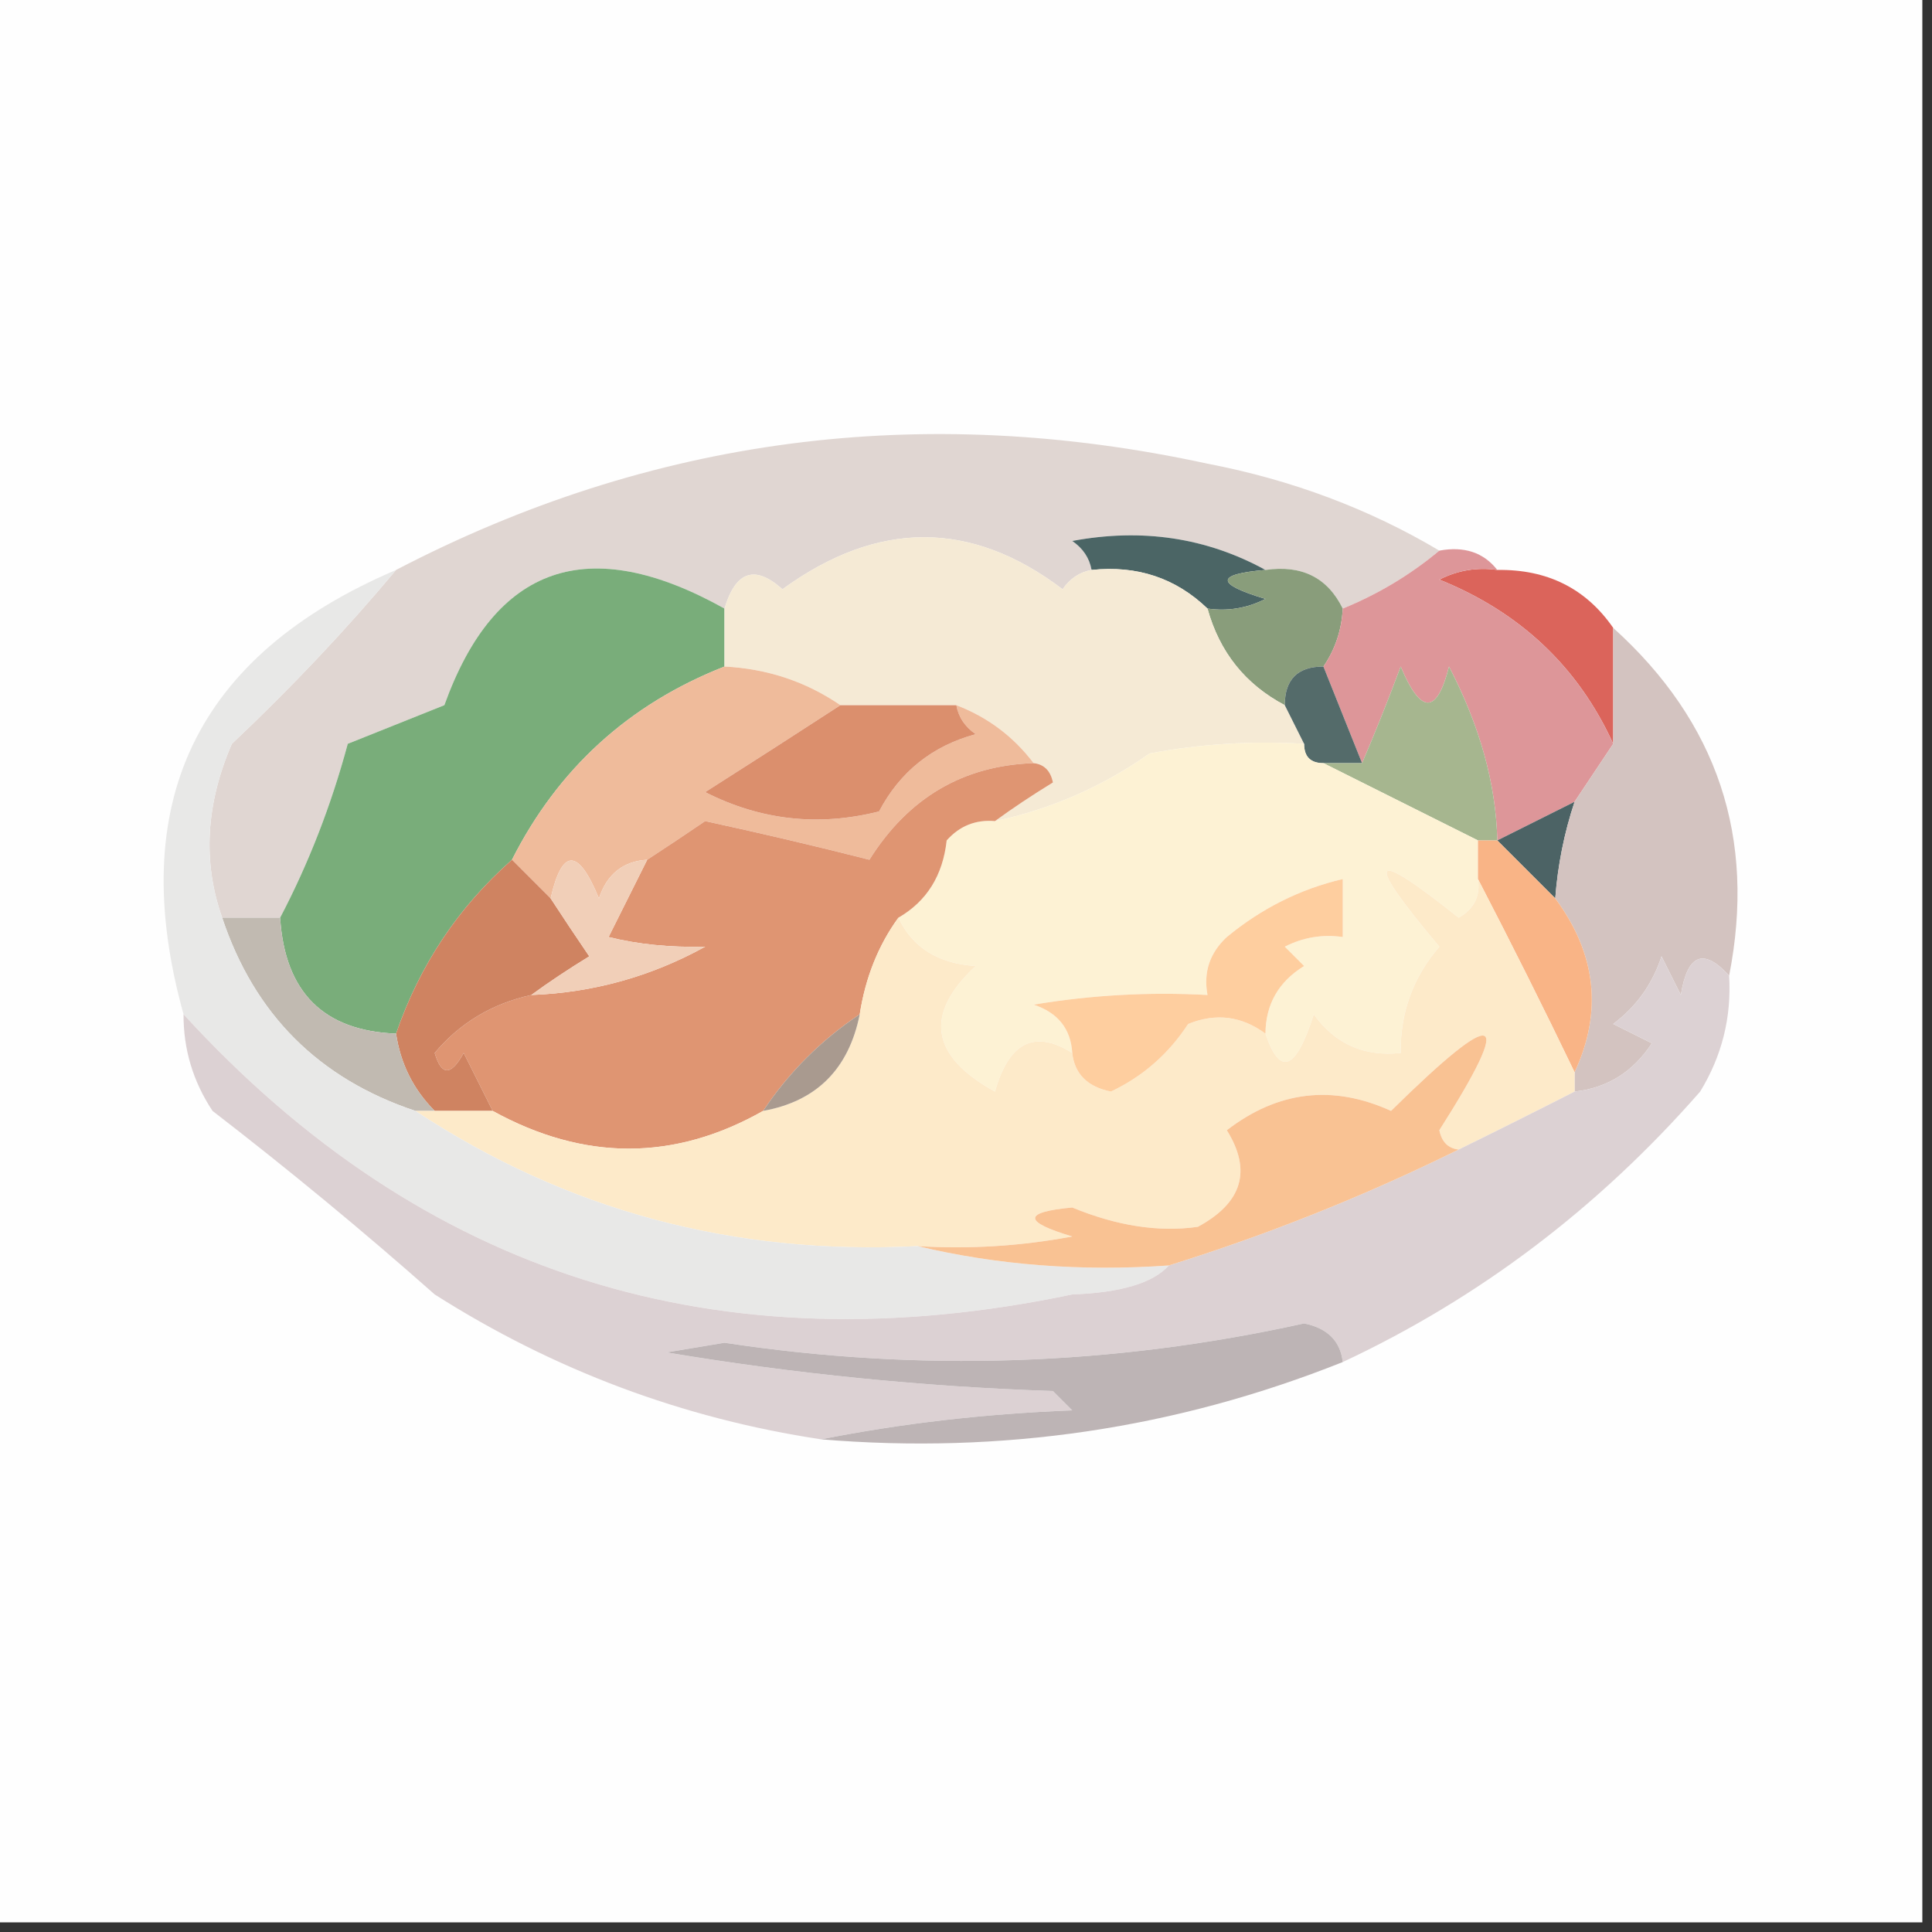 <?xml version="1.0" encoding="UTF-8"?>
<!DOCTYPE svg PUBLIC "-//W3C//DTD SVG 1.1//EN" "http://www.w3.org/Graphics/SVG/1.1/DTD/svg11.dtd">
<svg xmlns="http://www.w3.org/2000/svg" version="1.1" width="100px" height="100px" style="shape-rendering:geometricPrecision; text-rendering:geometricPrecision; image-rendering:optimizeQuality; fill-rule:evenodd; clip-rule:evenodd" xmlns:xlink="http://www.w3.org/1999/xlink">
<rect width="100%" height="100%" fill="#333333" stroke="none"/>
<g><path style="opacity:1" fill="#fefefe" d="M -0.5,-0.5 C 32.833,-0.5 66.167,-0.5 99.5,-0.5C 99.5,32.833 99.5,66.167 99.5,99.5C 66.167,99.5 32.833,99.5 -0.5,99.5C -0.5,66.167 -0.5,32.833 -0.5,-0.5 Z"/></g>
<g><path style="opacity:1" fill="#e0d6d2" d="M 74.5,28.5 C 72.999,29.752 71.332,30.752 69.5,31.5C 68.713,29.896 67.38,29.229 65.5,29.5C 62.446,27.826 59.112,27.326 55.5,28C 56.056,28.383 56.389,28.883 56.5,29.5C 55.883,29.611 55.383,29.944 55,30.5C 50.268,26.909 45.435,26.909 40.5,30.5C 39.078,29.223 38.078,29.556 37.5,31.5C 30.448,27.564 25.614,29.23 23,36.5C 21.333,37.167 19.667,37.833 18,38.5C 17.14,41.691 15.973,44.691 14.5,47.5C 13.5,47.5 12.5,47.5 11.5,47.5C 10.482,44.623 10.649,41.623 12,38.5C 15.087,35.584 17.921,32.584 20.5,29.5C 33.706,22.623 47.706,20.789 62.5,24C 66.86,24.838 70.86,26.338 74.5,28.5 Z"/></g>
<g><path style="opacity:1" fill="#4b6565" d="M 65.5,29.5 C 62.903,29.721 62.903,30.221 65.5,31C 64.552,31.483 63.552,31.649 62.5,31.5C 60.858,29.919 58.858,29.253 56.5,29.5C 56.389,28.883 56.056,28.383 55.5,28C 59.112,27.326 62.446,27.826 65.5,29.5 Z"/></g>
<g><path style="opacity:1" fill="#79ad7a" d="M 37.5,31.5 C 37.5,32.5 37.5,33.5 37.5,34.5C 32.559,36.442 28.892,39.775 26.5,44.5C 23.723,46.95 21.723,49.95 20.5,53.5C 16.743,53.354 14.743,51.354 14.5,47.5C 15.973,44.691 17.14,41.691 18,38.5C 19.667,37.833 21.333,37.167 23,36.5C 25.614,29.23 30.448,27.564 37.5,31.5 Z"/></g>
<g><path style="opacity:1" fill="#899d7b" d="M 65.5,29.5 C 67.38,29.229 68.713,29.896 69.5,31.5C 69.443,32.609 69.11,33.609 68.5,34.5C 67.167,34.5 66.5,35.167 66.5,36.5C 64.457,35.421 63.124,33.754 62.5,31.5C 63.552,31.649 64.552,31.483 65.5,31C 62.903,30.221 62.903,29.721 65.5,29.5 Z"/></g>
<g><path style="opacity:1" fill="#db645b" d="M 77.5,29.5 C 80.089,29.461 82.089,30.461 83.5,32.5C 83.5,34.5 83.5,36.5 83.5,38.5C 81.685,34.521 78.685,31.688 74.5,30C 75.448,29.517 76.448,29.351 77.5,29.5 Z"/></g>
<g><path style="opacity:1" fill="#f5ead5" d="M 56.5,29.5 C 58.858,29.253 60.858,29.919 62.5,31.5C 63.124,33.754 64.457,35.421 66.5,36.5C 66.833,37.167 67.167,37.833 67.5,38.5C 64.813,38.336 62.146,38.503 59.5,39C 57.065,40.715 54.398,41.882 51.5,42.5C 52.398,41.842 53.398,41.176 54.5,40.5C 54.376,39.893 54.043,39.56 53.5,39.5C 52.455,38.122 51.122,37.122 49.5,36.5C 47.5,36.5 45.5,36.5 43.5,36.5C 41.718,35.28 39.718,34.614 37.5,34.5C 37.5,33.5 37.5,32.5 37.5,31.5C 38.078,29.556 39.078,29.223 40.5,30.5C 45.435,26.909 50.268,26.909 55,30.5C 55.383,29.944 55.883,29.611 56.5,29.5 Z"/></g>
<g><path style="opacity:1" fill="#dd9699" d="M 74.5,28.5 C 75.791,28.263 76.791,28.596 77.5,29.5C 76.448,29.351 75.448,29.517 74.5,30C 78.685,31.688 81.685,34.521 83.5,38.5C 82.833,39.5 82.167,40.5 81.5,41.5C 80.167,42.167 78.833,42.833 77.5,43.5C 77.433,40.579 76.6,37.579 75,34.5C 74.374,36.991 73.541,36.991 72.5,34.5C 71.83,36.291 71.163,37.958 70.5,39.5C 69.833,37.833 69.167,36.167 68.5,34.5C 69.11,33.609 69.443,32.609 69.5,31.5C 71.332,30.752 72.999,29.752 74.5,28.5 Z"/></g>
<g><path style="opacity:1" fill="#546b6a" d="M 68.5,34.5 C 69.167,36.167 69.833,37.833 70.5,39.5C 69.833,39.5 69.167,39.5 68.5,39.5C 67.833,39.5 67.5,39.167 67.5,38.5C 67.167,37.833 66.833,37.167 66.5,36.5C 66.5,35.167 67.167,34.5 68.5,34.5 Z"/></g>
<g><path style="opacity:1" fill="#a6b68f" d="M 77.5,43.5 C 77.167,43.5 76.833,43.5 76.5,43.5C 73.814,42.157 71.148,40.824 68.5,39.5C 69.167,39.5 69.833,39.5 70.5,39.5C 71.163,37.958 71.83,36.291 72.5,34.5C 73.541,36.991 74.374,36.991 75,34.5C 76.6,37.579 77.433,40.579 77.5,43.5 Z"/></g>
<g><path style="opacity:1" fill="#efbb9b" d="M 37.5,34.5 C 39.718,34.614 41.718,35.28 43.5,36.5C 41.231,37.976 38.898,39.476 36.5,41C 39.366,42.457 42.366,42.79 45.5,42C 46.583,39.944 48.25,38.611 50.5,38C 49.944,37.617 49.611,37.117 49.5,36.5C 51.122,37.122 52.455,38.122 53.5,39.5C 49.853,39.622 47.019,41.288 45,44.5C 42.204,43.789 39.37,43.122 36.5,42.5C 35.482,43.193 34.482,43.859 33.5,44.5C 32.25,44.577 31.417,45.244 31,46.5C 29.929,43.888 29.096,43.888 28.5,46.5C 27.833,45.833 27.167,45.167 26.5,44.5C 28.892,39.775 32.559,36.442 37.5,34.5 Z"/></g>
<g><path style="opacity:1" fill="#db8f6d" d="M 43.5,36.5 C 45.5,36.5 47.5,36.5 49.5,36.5C 49.611,37.117 49.944,37.617 50.5,38C 48.25,38.611 46.583,39.944 45.5,42C 42.366,42.79 39.366,42.457 36.5,41C 38.898,39.476 41.231,37.976 43.5,36.5 Z"/></g>
<g><path style="opacity:1" fill="#fdf2d4" d="M 67.5,38.5 C 67.5,39.167 67.833,39.5 68.5,39.5C 71.148,40.824 73.814,42.157 76.5,43.5C 76.5,44.167 76.5,44.833 76.5,45.5C 76.631,46.376 76.297,47.043 75.5,47.5C 70.887,43.815 70.554,44.315 74.5,49C 73.139,50.584 72.472,52.418 72.5,54.5C 70.61,54.703 69.11,54.037 68,52.5C 67.081,55.402 66.248,55.735 65.5,53.5C 65.511,51.983 66.177,50.816 67.5,50C 67.167,49.667 66.833,49.333 66.5,49C 67.448,48.517 68.448,48.35 69.5,48.5C 69.5,47.5 69.5,46.5 69.5,45.5C 67.302,46.014 65.302,47.014 63.5,48.5C 62.614,49.325 62.281,50.325 62.5,51.5C 59.482,51.335 56.482,51.502 53.5,52C 54.756,52.417 55.423,53.25 55.5,54.5C 53.551,53.275 52.218,53.942 51.5,56.5C 48.158,54.66 47.825,52.494 50.5,50C 48.563,49.878 47.23,49.045 46.5,47.5C 47.966,46.653 48.8,45.32 49,43.5C 49.671,42.748 50.504,42.414 51.5,42.5C 54.398,41.882 57.065,40.715 59.5,39C 62.146,38.503 64.813,38.336 67.5,38.5 Z"/></g>
<g><path style="opacity:1" fill="#4c6365" d="M 81.5,41.5 C 80.962,43.117 80.629,44.784 80.5,46.5C 79.5,45.5 78.5,44.5 77.5,43.5C 78.833,42.833 80.167,42.167 81.5,41.5 Z"/></g>
<g><path style="opacity:1" fill="#d3c3c0" d="M 83.5,32.5 C 88.903,37.376 90.903,43.376 89.5,50.5C 88.175,49.047 87.342,49.381 87,51.5C 86.667,50.833 86.333,50.167 86,49.5C 85.535,50.931 84.701,52.097 83.5,53C 84.167,53.333 84.833,53.667 85.5,54C 84.529,55.481 83.196,56.315 81.5,56.5C 81.5,56.167 81.5,55.833 81.5,55.5C 82.96,52.373 82.627,49.373 80.5,46.5C 80.629,44.784 80.962,43.117 81.5,41.5C 82.167,40.5 82.833,39.5 83.5,38.5C 83.5,36.5 83.5,34.5 83.5,32.5 Z"/></g>
<g><path style="opacity:1" fill="#df9572" d="M 53.5,39.5 C 54.043,39.56 54.376,39.893 54.5,40.5C 53.398,41.176 52.398,41.842 51.5,42.5C 50.504,42.414 49.671,42.748 49,43.5C 48.8,45.32 47.966,46.653 46.5,47.5C 45.462,48.93 44.796,50.597 44.5,52.5C 42.5,53.833 40.833,55.5 39.5,57.5C 34.899,60.106 30.232,60.106 25.5,57.5C 25.013,56.527 24.513,55.527 24,54.5C 23.346,55.696 22.846,55.696 22.5,54.5C 23.8,52.949 25.467,51.949 27.5,51.5C 30.688,51.382 33.688,50.549 36.5,49C 34.687,49.046 33.021,48.88 31.5,48.5C 32.18,47.14 32.847,45.807 33.5,44.5C 34.482,43.859 35.482,43.193 36.5,42.5C 39.37,43.122 42.204,43.789 45,44.5C 47.019,41.288 49.853,39.622 53.5,39.5 Z"/></g>
<g><path style="opacity:1" fill="#f9b486" d="M 76.5,43.5 C 76.833,43.5 77.167,43.5 77.5,43.5C 78.5,44.5 79.5,45.5 80.5,46.5C 82.627,49.373 82.96,52.373 81.5,55.5C 79.928,52.23 78.261,48.897 76.5,45.5C 76.5,44.833 76.5,44.167 76.5,43.5 Z"/></g>
<g><path style="opacity:1" fill="#cf8361" d="M 26.5,44.5 C 27.167,45.167 27.833,45.833 28.5,46.5C 29.141,47.482 29.808,48.482 30.5,49.5C 29.398,50.176 28.398,50.842 27.5,51.5C 25.467,51.949 23.8,52.949 22.5,54.5C 22.846,55.696 23.346,55.696 24,54.5C 24.513,55.527 25.013,56.527 25.5,57.5C 24.5,57.5 23.5,57.5 22.5,57.5C 21.399,56.395 20.733,55.062 20.5,53.5C 21.723,49.95 23.723,46.95 26.5,44.5 Z"/></g>
<g><path style="opacity:1" fill="#f1cfb8" d="M 33.5,44.5 C 32.847,45.807 32.18,47.14 31.5,48.5C 33.021,48.88 34.687,49.046 36.5,49C 33.688,50.549 30.688,51.382 27.5,51.5C 28.398,50.842 29.398,50.176 30.5,49.5C 29.808,48.482 29.141,47.482 28.5,46.5C 29.096,43.888 29.929,43.888 31,46.5C 31.417,45.244 32.25,44.577 33.5,44.5 Z"/></g>
<g><path style="opacity:1" fill="#c1bab1" d="M 11.5,47.5 C 12.5,47.5 13.5,47.5 14.5,47.5C 14.743,51.354 16.743,53.354 20.5,53.5C 20.733,55.062 21.399,56.395 22.5,57.5C 22.167,57.5 21.833,57.5 21.5,57.5C 16.5,55.833 13.167,52.5 11.5,47.5 Z"/></g>
<g><path style="opacity:1" fill="#fdeac9" d="M 76.5,45.5 C 78.261,48.897 79.928,52.23 81.5,55.5C 81.5,55.833 81.5,56.167 81.5,56.5C 79.483,57.529 77.483,58.529 75.5,59.5C 74.957,59.44 74.624,59.107 74.5,58.5C 78.431,52.32 77.598,51.986 72,57.5C 68.985,56.127 66.151,56.46 63.5,58.5C 64.803,60.589 64.303,62.256 62,63.5C 59.978,63.788 57.811,63.454 55.5,62.5C 52.937,62.737 52.937,63.237 55.5,64C 52.854,64.497 50.187,64.664 47.5,64.5C 37.977,64.987 29.31,62.654 21.5,57.5C 21.833,57.5 22.167,57.5 22.5,57.5C 23.5,57.5 24.5,57.5 25.5,57.5C 30.232,60.106 34.899,60.106 39.5,57.5C 42.264,57.001 43.931,55.334 44.5,52.5C 44.796,50.597 45.462,48.93 46.5,47.5C 47.23,49.045 48.563,49.878 50.5,50C 47.825,52.494 48.158,54.66 51.5,56.5C 52.218,53.942 53.551,53.275 55.5,54.5C 55.62,55.586 56.287,56.253 57.5,56.5C 59.147,55.722 60.48,54.556 61.5,53C 62.928,52.421 64.262,52.588 65.5,53.5C 66.248,55.735 67.081,55.402 68,52.5C 69.11,54.037 70.61,54.703 72.5,54.5C 72.472,52.418 73.139,50.584 74.5,49C 70.554,44.315 70.887,43.815 75.5,47.5C 76.297,47.043 76.631,46.376 76.5,45.5 Z"/></g>
<g><path style="opacity:1" fill="#fece9f" d="M 65.5,53.5 C 64.262,52.588 62.928,52.421 61.5,53C 60.48,54.556 59.147,55.722 57.5,56.5C 56.287,56.253 55.62,55.586 55.5,54.5C 55.423,53.25 54.756,52.417 53.5,52C 56.482,51.502 59.482,51.335 62.5,51.5C 62.281,50.325 62.614,49.325 63.5,48.5C 65.302,47.014 67.302,46.014 69.5,45.5C 69.5,46.5 69.5,47.5 69.5,48.5C 68.448,48.35 67.448,48.517 66.5,49C 66.833,49.333 67.167,49.667 67.5,50C 66.177,50.816 65.511,51.983 65.5,53.5 Z"/></g>
<g><path style="opacity:1" fill="#e8e8e7" d="M 20.5,29.5 C 17.921,32.584 15.087,35.584 12,38.5C 10.649,41.623 10.482,44.623 11.5,47.5C 13.167,52.5 16.5,55.833 21.5,57.5C 29.31,62.654 37.977,64.987 47.5,64.5C 51.634,65.485 55.968,65.818 60.5,65.5C 59.682,66.409 58.016,66.909 55.5,67C 37.193,70.839 21.86,66.006 9.5,52.5C 6.466,41.591 10.133,33.925 20.5,29.5 Z"/></g>
<g><path style="opacity:1" fill="#dcd1d3" d="M 89.5,50.5 C 89.628,52.655 89.128,54.655 88,56.5C 82.716,62.535 76.549,67.201 69.5,70.5C 69.38,69.414 68.713,68.747 67.5,68.5C 57.569,70.696 47.569,71.03 37.5,69.5C 36.5,69.667 35.5,69.833 34.5,70C 41.115,71.108 47.782,71.775 54.5,72C 54.833,72.333 55.167,72.667 55.5,73C 50.98,73.175 46.647,73.675 42.5,74.5C 35.326,73.416 28.66,70.916 22.5,67C 18.799,63.724 14.965,60.558 11,57.5C 9.991,55.975 9.491,54.308 9.5,52.5C 21.86,66.006 37.193,70.839 55.5,67C 58.016,66.909 59.682,66.409 60.5,65.5C 65.648,63.895 70.648,61.895 75.5,59.5C 77.483,58.529 79.483,57.529 81.5,56.5C 83.196,56.315 84.529,55.481 85.5,54C 84.833,53.667 84.167,53.333 83.5,53C 84.701,52.097 85.535,50.931 86,49.5C 86.333,50.167 86.667,50.833 87,51.5C 87.342,49.381 88.175,49.047 89.5,50.5 Z"/></g>
<g><path style="opacity:1" fill="#f9c293" d="M 75.5,59.5 C 70.648,61.895 65.648,63.895 60.5,65.5C 55.968,65.818 51.634,65.485 47.5,64.5C 50.187,64.664 52.854,64.497 55.5,64C 52.937,63.237 52.937,62.737 55.5,62.5C 57.811,63.454 59.978,63.788 62,63.5C 64.303,62.256 64.803,60.589 63.5,58.5C 66.151,56.46 68.985,56.127 72,57.5C 77.598,51.986 78.431,52.32 74.5,58.5C 74.624,59.107 74.957,59.44 75.5,59.5 Z"/></g>
<g><path style="opacity:1" fill="#a99a8f" d="M 44.5,52.5 C 43.931,55.334 42.264,57.001 39.5,57.5C 40.833,55.5 42.5,53.833 44.5,52.5 Z"/></g>
<g><path style="opacity:1" fill="#bdb4b5" d="M 69.5,70.5 C 60.859,73.946 51.859,75.28 42.5,74.5C 46.647,73.675 50.98,73.175 55.5,73C 55.167,72.667 54.833,72.333 54.5,72C 47.782,71.775 41.115,71.108 34.5,70C 35.5,69.833 36.5,69.667 37.5,69.5C 47.569,71.03 57.569,70.696 67.5,68.5C 68.713,68.747 69.38,69.414 69.5,70.5 Z"/></g>
</svg>
